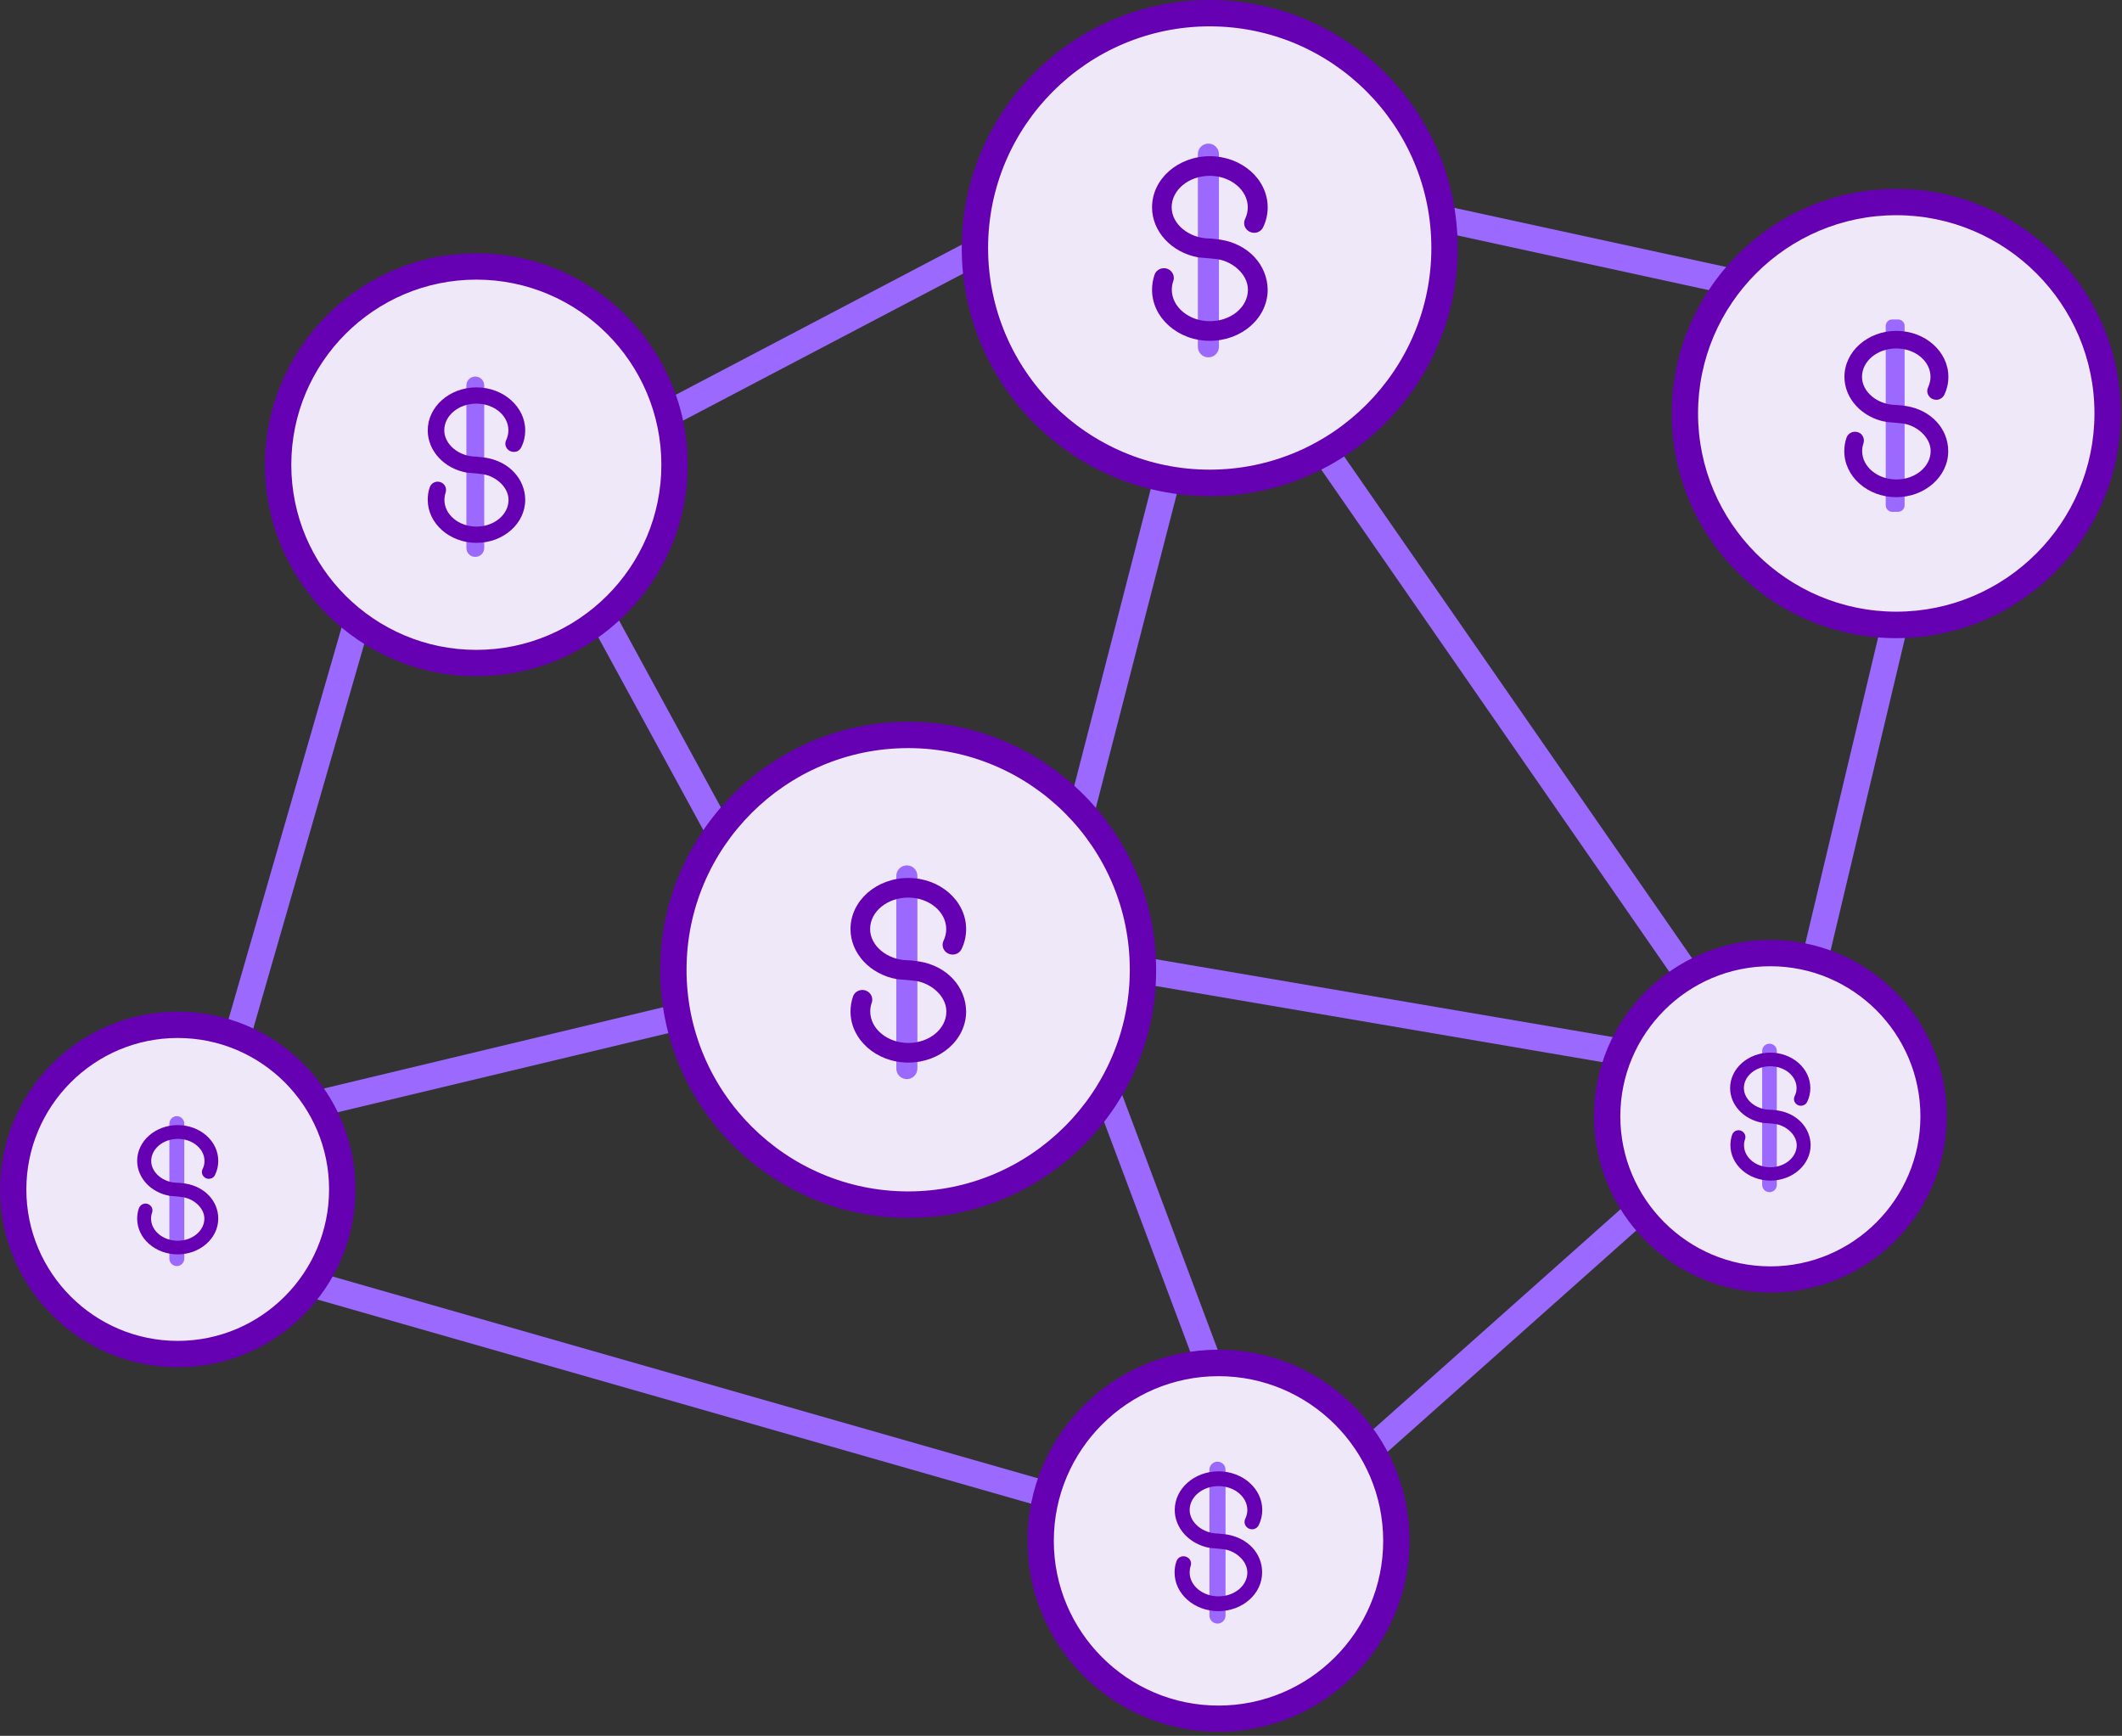<svg width="357" height="292" viewBox="0 0 357 292" fill="none" xmlns="http://www.w3.org/2000/svg">
<rect x="0" y="0" width="357" height="292" fill="#333333" stroke="none"/>
<path d="M283.682 181.035C283.558 181.035 283.435 181.035 283.312 181.011L174.952 162.54C173.745 162.343 172.933 161.186 173.13 159.979C173.327 158.772 174.484 157.959 175.691 158.156L284.051 176.627C285.258 176.824 286.07 177.981 285.873 179.188C285.676 180.272 284.741 181.035 283.682 181.035Z" fill="#9C69FF"/>
<path d="M225.561 250.484C224.946 250.484 224.355 250.238 223.911 249.745C223.099 248.834 223.172 247.43 224.084 246.618L282.204 194.9C283.115 194.088 284.519 194.161 285.332 195.073C286.144 195.984 286.07 197.388 285.159 198.2L227.039 249.918C226.596 250.287 226.078 250.484 225.561 250.484Z" fill="#9C69FF"/>
<path d="M219.503 266.122L27.016 211.056L65.213 78.709C65.558 77.527 66.789 76.862 67.947 77.182C69.129 77.527 69.794 78.758 69.474 79.915L32.508 208.027L212.263 259.448L174.139 157.738L174.312 157.073L203.446 44.058L298.409 181.011L327.789 57.579L195.048 28.691L92.303 82.624L138.553 167.539L50.978 188.497C49.796 188.793 48.59 188.054 48.319 186.847C48.023 185.665 48.762 184.458 49.969 184.187L131.904 164.559L86.269 80.802L194.408 24.036L333.133 54.205L300.404 191.699L205.342 54.549L178.794 157.491L219.503 266.122Z" fill="#9C69FF"/>
<path d="M152.911 202.707C174.673 202.707 192.314 185.066 192.314 163.303C192.314 141.541 174.673 123.9 152.911 123.9C131.149 123.9 113.507 141.541 113.507 163.303C113.507 185.066 131.149 202.707 152.911 202.707Z" fill="#EFE8F9"/>
<path d="M152.566 181.528C151.581 181.528 150.793 180.74 150.793 179.755V147.345C150.793 146.36 151.581 145.572 152.566 145.572C153.551 145.572 154.339 146.36 154.339 147.345V179.755C154.339 180.715 153.551 181.528 152.566 181.528Z" fill="#9C69FF"/>
<path d="M154.733 161.752C154.709 161.752 153.305 161.53 152.689 161.53C149.266 161.481 146.385 159.092 146.385 156.285C146.385 153.354 149.266 150.99 152.788 150.99C156.309 150.99 159.191 153.379 159.191 156.285C159.191 156.95 159.043 157.615 158.747 158.23C158.427 158.895 158.575 159.659 159.141 160.151C159.536 160.496 160.077 160.644 160.594 160.545C161.112 160.447 161.555 160.102 161.777 159.634C162.294 158.575 162.54 157.442 162.54 156.285C162.54 151.556 158.181 147.69 152.812 147.69C147.444 147.69 143.085 151.532 143.085 156.285C143.085 160.348 146.36 163.895 150.867 164.707L150.99 164.732H151.088C151.113 164.732 151.113 164.732 151.138 164.732C152.985 164.88 153.329 164.929 153.379 164.929L153.551 164.954C156.235 165.101 159.215 167.342 159.215 170.15C159.215 173.081 156.359 175.445 152.812 175.445C149.291 175.445 146.409 173.056 146.409 170.15C146.409 169.657 146.483 169.165 146.655 168.697C146.828 168.204 146.754 167.638 146.434 167.219C146.114 166.776 145.621 166.53 145.079 166.53C144.365 166.53 143.725 166.973 143.503 167.638C143.232 168.451 143.085 169.288 143.085 170.15C143.085 174.878 147.444 178.745 152.812 178.745C158.181 178.745 162.54 174.903 162.54 170.15C162.491 165.988 159.314 162.515 154.733 161.752ZM149.857 164.042C149.857 164.067 149.882 164.067 149.882 164.067L149.857 164.042ZM150.374 164.535C150.547 164.633 150.744 164.707 150.99 164.732C150.768 164.707 150.571 164.658 150.374 164.535Z" fill="#6600B3"/>
<path d="M152.788 204.874C129.786 204.874 111.069 186.158 111.069 163.156C111.069 140.129 129.786 121.412 152.788 121.412C175.79 121.412 194.506 140.129 194.506 163.131C194.531 186.158 175.814 204.874 152.788 204.874ZM152.788 125.845C132.224 125.845 115.502 142.567 115.502 163.131C115.502 183.695 132.224 200.417 152.788 200.417C173.351 200.417 190.073 183.695 190.073 163.131C190.098 142.567 173.351 125.845 152.788 125.845Z" fill="#6600B3"/>
<path d="M80.236 111.586C98.611 111.586 113.507 96.69 113.507 78.315C113.507 59.939 98.611 45.043 80.236 45.043C61.86 45.043 46.964 59.939 46.964 78.315C46.964 96.69 61.86 111.586 80.236 111.586Z" fill="#EFE8F9"/>
<path d="M79.965 93.682C79.127 93.682 78.463 93.017 78.463 92.18V64.844C78.463 64.006 79.127 63.341 79.965 63.341C80.802 63.341 81.467 64.006 81.467 64.844V92.204C81.467 93.017 80.778 93.682 79.965 93.682Z" fill="#9C69FF"/>
<path d="M81.787 77.01C81.787 77.01 80.581 76.837 80.063 76.812C77.182 76.788 74.744 74.744 74.744 72.38C74.744 69.917 77.157 67.897 80.137 67.897C83.117 67.897 85.531 69.892 85.531 72.38C85.531 72.946 85.407 73.488 85.161 74.03C84.89 74.596 85.013 75.236 85.481 75.655C85.802 75.951 86.269 76.074 86.713 76C87.156 75.926 87.525 75.63 87.698 75.236C88.141 74.35 88.363 73.389 88.363 72.404C88.363 68.415 84.669 65.164 80.162 65.164C75.63 65.164 71.961 68.415 71.961 72.404C71.961 75.827 74.719 78.832 78.512 79.497L78.61 79.522H78.684C78.709 79.522 78.709 79.522 78.734 79.522C80.31 79.645 80.581 79.694 80.63 79.694L80.778 79.719C83.043 79.842 85.555 81.738 85.555 84.102C85.555 86.565 83.142 88.584 80.162 88.584C77.182 88.584 74.769 86.565 74.769 84.102C74.769 83.683 74.842 83.265 74.966 82.871C75.113 82.452 75.039 81.984 74.793 81.615C74.522 81.245 74.103 81.024 73.636 81.024C73.045 81.024 72.503 81.393 72.306 81.96C72.059 82.649 71.961 83.363 71.961 84.078C71.961 88.067 75.655 91.318 80.162 91.318C84.693 91.318 88.363 88.067 88.363 84.078C88.338 80.581 85.654 77.65 81.787 77.01ZM77.674 78.93L77.699 78.955C77.674 78.955 77.674 78.955 77.674 78.93ZM78.093 79.349C78.241 79.423 78.413 79.497 78.61 79.522C78.438 79.497 78.266 79.448 78.093 79.349Z" fill="#6600B3"/>
<path d="M80.137 113.753C60.534 113.753 44.575 97.795 44.575 78.192C44.575 58.588 60.534 42.605 80.137 42.605C99.74 42.605 115.699 58.564 115.699 78.167C115.699 97.77 99.765 113.753 80.137 113.753ZM80.137 47.038C62.972 47.038 49.008 61.002 49.008 78.192C49.008 95.382 62.972 109.32 80.137 109.32C97.302 109.32 111.266 95.357 111.266 78.192C111.266 61.026 97.327 47.038 80.137 47.038Z" fill="#6600B3"/>
<path d="M29.971 227.802C45.218 227.802 57.579 215.442 57.579 200.195C57.579 184.948 45.218 172.588 29.971 172.588C14.724 172.588 2.364 184.948 2.364 200.195C2.364 215.442 14.724 227.802 29.971 227.802Z" fill="#EFE8F9"/>
<path d="M29.75 212.977C29.06 212.977 28.494 212.41 28.494 211.721V189.014C28.494 188.325 29.06 187.758 29.75 187.758C30.439 187.758 31.006 188.325 31.006 189.014V211.721C31.006 212.41 30.439 212.977 29.75 212.977Z" fill="#9C69FF"/>
<path d="M31.277 199.112C31.277 199.112 30.267 198.964 29.848 198.964C27.459 198.939 25.44 197.265 25.44 195.294C25.44 193.25 27.459 191.576 29.922 191.576C32.385 191.576 34.404 193.25 34.404 195.294C34.404 195.762 34.306 196.23 34.084 196.649C33.862 197.117 33.961 197.659 34.355 198.003C34.626 198.25 34.995 198.348 35.365 198.274C35.734 198.2 36.03 197.979 36.178 197.634C36.547 196.895 36.719 196.107 36.719 195.27C36.719 191.945 33.666 189.261 29.898 189.261C26.13 189.261 23.076 191.97 23.076 195.27C23.076 198.126 25.366 200.589 28.518 201.156L28.617 201.18H28.691H28.715C30.021 201.279 30.267 201.303 30.291 201.328L30.415 201.353C32.286 201.451 34.38 203.027 34.38 204.997C34.38 207.042 32.36 208.716 29.898 208.716C27.435 208.716 25.415 207.042 25.415 204.997C25.415 204.653 25.465 204.308 25.588 203.988C25.711 203.643 25.662 203.249 25.44 202.953C25.218 202.658 24.873 202.461 24.48 202.461C23.987 202.461 23.544 202.781 23.371 203.249C23.174 203.815 23.076 204.406 23.076 204.997C23.076 208.322 26.13 211.007 29.898 211.007C33.666 211.007 36.719 208.298 36.719 204.997C36.719 202.067 34.478 199.653 31.277 199.112ZM27.853 200.712C27.853 200.712 27.853 200.737 27.878 200.737C27.853 200.737 27.853 200.712 27.853 200.712ZM28.223 201.057C28.346 201.131 28.494 201.18 28.666 201.18C28.494 201.18 28.346 201.156 28.223 201.057Z" fill="#6600B3"/>
<path d="M29.898 229.994C13.422 229.994 0 216.572 0 200.097C0 183.596 13.422 170.174 29.898 170.174C46.398 170.174 59.795 183.596 59.795 200.072C59.82 216.572 46.398 229.994 29.898 229.994ZM29.898 174.607C15.86 174.607 4.433 186.034 4.433 200.097C4.433 214.134 15.86 225.561 29.898 225.561C43.935 225.561 55.362 214.134 55.362 200.097C55.387 186.034 43.96 174.607 29.898 174.607Z" fill="#6600B3"/>
<path d="M319.12 105.159C338.706 105.159 354.584 89.281 354.584 69.695C354.584 50.109 338.706 34.232 319.12 34.232C299.534 34.232 283.657 50.109 283.657 69.695C283.657 89.281 299.534 105.159 319.12 105.159Z" fill="#EFE8F9"/>
<path d="M319.342 86.097H318.332C317.741 86.097 317.249 85.604 317.249 85.013V54.82C317.249 54.229 317.741 53.737 318.332 53.737H319.342C319.933 53.737 320.426 54.229 320.426 54.82V85.013C320.426 85.604 319.933 86.097 319.342 86.097Z" fill="#9C69FF"/>
<path d="M320.77 68.316C320.77 68.316 319.465 68.119 318.923 68.119C315.845 68.07 313.259 65.927 313.259 63.391C313.259 60.755 315.845 58.613 319.022 58.613C322.199 58.613 324.785 60.755 324.785 63.391C324.785 63.982 324.637 64.573 324.39 65.139C324.095 65.73 324.243 66.42 324.735 66.863C325.08 67.183 325.573 67.306 326.041 67.233C326.508 67.134 326.902 66.838 327.099 66.42C327.567 65.459 327.789 64.45 327.789 63.391C327.789 59.13 323.873 55.658 319.046 55.658C314.219 55.658 310.304 59.13 310.304 63.391C310.304 67.06 313.259 70.237 317.298 70.976L317.421 71H317.495C317.519 71 317.52 71 317.544 71C319.219 71.148 319.514 71.173 319.564 71.173L319.711 71.198C322.125 71.321 324.809 73.365 324.809 75.877C324.809 78.512 322.223 80.654 319.046 80.654C315.869 80.654 313.284 78.512 313.284 75.877C313.284 75.433 313.357 74.99 313.505 74.571C313.653 74.128 313.579 73.636 313.308 73.242C313.037 72.847 312.569 72.626 312.077 72.626C311.437 72.626 310.87 73.02 310.648 73.636C310.402 74.35 310.279 75.113 310.279 75.901C310.279 80.162 314.195 83.634 319.022 83.634C323.849 83.634 327.764 80.162 327.764 75.901C327.764 72.109 324.883 69.006 320.77 68.316ZM316.387 70.36L316.411 70.385C316.411 70.385 316.387 70.385 316.387 70.36ZM316.855 70.803C317.002 70.877 317.199 70.951 317.421 70.976C317.224 70.976 317.027 70.927 316.855 70.803Z" fill="#6600B3"/>
<path d="M319.022 107.35C298.187 107.35 281.244 90.407 281.244 69.572C281.244 48.737 298.187 31.769 319.022 31.769C339.856 31.769 356.8 48.713 356.8 69.547C356.8 90.382 339.856 107.35 319.022 107.35ZM319.022 36.202C300.625 36.202 285.676 51.175 285.676 69.547C285.676 87.944 300.65 102.893 319.022 102.893C337.394 102.893 352.367 87.919 352.367 69.547C352.392 51.175 337.418 36.202 319.022 36.202Z" fill="#6600B3"/>
<path d="M297.916 215.267C313.041 215.267 325.302 203.006 325.302 187.882C325.302 172.757 313.041 160.496 297.916 160.496C282.792 160.496 270.531 172.757 270.531 187.882C270.531 203.006 282.792 215.267 297.916 215.267Z" fill="#EFE8F9"/>
<path d="M297.695 200.54C297.005 200.54 296.463 199.998 296.463 199.309V176.799C296.463 176.11 297.005 175.568 297.695 175.568C298.384 175.568 298.926 176.11 298.926 176.799V199.309C298.926 199.998 298.384 200.54 297.695 200.54Z" fill="#9C69FF"/>
<path d="M299.197 186.823C299.197 186.823 298.187 186.675 297.768 186.675C295.404 186.65 293.385 184.976 293.385 183.03C293.385 181.011 295.38 179.36 297.818 179.36C300.28 179.36 302.251 181.011 302.251 183.03C302.251 183.498 302.152 183.941 301.93 184.384C301.709 184.852 301.807 185.37 302.201 185.714C302.472 185.961 302.842 186.059 303.211 185.985C303.556 185.911 303.876 185.69 304.024 185.37C304.393 184.631 304.566 183.843 304.566 183.03C304.566 179.73 301.536 177.07 297.818 177.07C294.099 177.07 291.07 179.755 291.07 183.03C291.07 185.862 293.336 188.3 296.463 188.867L296.562 188.891H296.636H296.66C297.941 188.99 298.187 189.014 298.212 189.014L298.335 189.039C300.182 189.138 302.275 190.714 302.275 192.659C302.275 194.679 300.28 196.353 297.842 196.353C295.404 196.353 293.409 194.703 293.409 192.659C293.409 192.314 293.459 191.97 293.582 191.649C293.705 191.305 293.656 190.911 293.434 190.615C293.212 190.32 292.868 190.123 292.498 190.123C292.006 190.123 291.562 190.443 291.415 190.886C291.218 191.452 291.119 192.044 291.119 192.635C291.119 195.935 294.148 198.594 297.867 198.594C301.586 198.594 304.615 195.91 304.615 192.635C304.59 189.753 302.374 187.34 299.197 186.823ZM295.823 188.399C295.823 188.399 295.823 188.423 295.847 188.423C295.823 188.399 295.823 188.399 295.823 188.399ZM296.168 188.743C296.291 188.817 296.414 188.867 296.586 188.867C296.439 188.867 296.291 188.817 296.168 188.743Z" fill="#6600B3"/>
<path d="M297.842 217.434C281.49 217.434 268.166 204.136 268.166 187.758C268.166 171.381 281.49 158.107 297.842 158.107C314.195 158.107 327.518 171.406 327.518 187.783C327.518 204.16 314.219 217.434 297.842 217.434ZM297.842 162.54C283.928 162.54 272.599 173.869 272.599 187.783C272.599 201.697 283.928 213.026 297.842 213.026C311.757 213.026 323.085 201.697 323.085 187.783C323.085 173.869 311.757 162.54 297.842 162.54Z" fill="#6600B3"/>
<path d="M205.096 289.124C221.567 289.124 234.92 275.772 234.92 259.301C234.92 242.83 221.567 229.477 205.096 229.477C188.625 229.477 175.272 242.83 175.272 259.301C175.272 275.772 188.625 289.124 205.096 289.124Z" fill="#EFE8F9"/>
<path d="M204.825 273.116C204.086 273.116 203.471 272.525 203.471 271.762V247.233C203.471 246.494 204.062 245.879 204.825 245.879C205.564 245.879 206.18 246.47 206.18 247.233V271.762C206.18 272.501 205.589 273.116 204.825 273.116Z" fill="#9C69FF"/>
<path d="M206.475 258.143C206.475 258.143 205.391 257.995 204.924 257.971C202.338 257.946 200.146 256.124 200.146 254.006C200.146 251.789 202.313 249.991 204.997 249.991C207.657 249.991 209.849 251.789 209.849 254.006C209.849 254.523 209.726 255.015 209.504 255.483C209.258 255.976 209.381 256.567 209.8 256.936C210.095 257.207 210.514 257.306 210.883 257.232C211.277 257.158 211.598 256.912 211.77 256.542C212.164 255.73 212.361 254.892 212.361 254.006C212.361 250.41 209.061 247.504 204.997 247.504C200.934 247.504 197.634 250.41 197.634 254.006C197.634 257.084 200.121 259.769 203.52 260.384L203.618 260.409H203.692C203.717 260.409 203.717 260.409 203.741 260.409C205.145 260.532 205.416 260.557 205.441 260.557L205.564 260.581C207.583 260.68 209.849 262.404 209.849 264.522C209.849 266.738 207.682 268.536 204.997 268.536C202.338 268.536 200.146 266.738 200.146 264.522C200.146 264.152 200.195 263.783 200.318 263.413C200.441 263.044 200.392 262.625 200.146 262.305C199.9 261.985 199.53 261.788 199.112 261.788C198.57 261.788 198.102 262.133 197.929 262.625C197.708 263.241 197.609 263.881 197.609 264.522C197.609 268.117 200.909 271.023 204.973 271.023C209.036 271.023 212.336 268.117 212.336 264.522C212.361 261.345 209.948 258.734 206.475 258.143ZM202.781 259.867L202.806 259.892L202.781 259.867ZM203.175 260.236C203.298 260.31 203.446 260.36 203.643 260.384C203.471 260.384 203.323 260.335 203.175 260.236Z" fill="#6600B3"/>
<path d="M204.997 291.316C187.29 291.316 172.859 276.909 172.859 259.177C172.859 241.47 187.266 227.039 204.997 227.039C222.729 227.039 237.136 241.446 237.136 259.177C237.136 276.909 222.729 291.316 204.997 291.316ZM204.997 231.496C189.729 231.496 177.292 243.909 177.292 259.202C177.292 274.471 189.704 286.908 204.997 286.908C220.266 286.908 232.703 274.496 232.703 259.202C232.703 243.909 220.266 231.496 204.997 231.496Z" fill="#6600B3"/>
<path d="M203.643 81.295C225.405 81.295 243.047 63.653 243.047 41.891C243.047 20.129 225.405 2.487 203.643 2.487C181.881 2.487 164.239 20.129 164.239 41.891C164.239 63.653 181.881 81.295 203.643 81.295Z" fill="#EFE8F9"/>
<path d="M203.298 60.115C202.313 60.115 201.525 59.327 201.525 58.342V25.933C201.525 24.947 202.313 24.159 203.298 24.159C204.283 24.159 205.071 24.947 205.071 25.933V58.342C205.071 59.303 204.283 60.115 203.298 60.115Z" fill="#9C69FF"/>
<path d="M205.465 40.34C205.441 40.34 204.037 40.118 203.421 40.118C199.998 40.069 197.117 37.68 197.117 34.872C197.117 31.942 199.998 29.577 203.52 29.577C207.042 29.577 209.923 31.966 209.923 34.872C209.923 35.537 209.775 36.202 209.48 36.818C209.16 37.483 209.307 38.246 209.874 38.739C210.268 39.084 210.81 39.231 211.327 39.133C211.844 39.034 212.287 38.689 212.509 38.221C213.026 37.163 213.272 36.03 213.272 34.872C213.272 30.144 208.913 26.277 203.544 26.277C198.176 26.277 193.817 30.119 193.817 34.872C193.817 38.936 197.092 42.482 201.599 43.295L201.722 43.319H201.821C201.845 43.319 201.845 43.319 201.87 43.319C203.717 43.467 204.062 43.516 204.111 43.516L204.283 43.541C206.968 43.689 209.948 45.93 209.948 48.737C209.948 51.668 207.091 54.032 203.544 54.032C200.023 54.032 197.141 51.643 197.141 48.737C197.141 48.245 197.215 47.752 197.388 47.284C197.56 46.792 197.486 46.225 197.166 45.807C196.846 45.363 196.353 45.117 195.812 45.117C195.097 45.117 194.457 45.56 194.235 46.225C193.964 47.038 193.817 47.875 193.817 48.737C193.817 53.466 198.176 57.332 203.544 57.332C208.913 57.332 213.272 53.49 213.272 48.737C213.223 44.575 210.046 41.103 205.465 40.34ZM200.589 42.63C200.589 42.654 200.614 42.654 200.614 42.654L200.589 42.63ZM201.106 43.122C201.279 43.221 201.476 43.295 201.722 43.319C201.5 43.295 201.303 43.245 201.106 43.122Z" fill="#6600B3"/>
<path d="M203.52 83.462C180.518 83.462 161.801 64.745 161.801 41.743C161.801 18.717 180.518 0 203.52 0C226.522 0 245.238 18.717 245.238 41.719C245.263 64.745 226.546 83.462 203.52 83.462ZM203.52 4.433C182.956 4.433 166.234 21.155 166.234 41.719C166.234 62.282 182.956 79.004 203.52 79.004C224.084 79.004 240.806 62.282 240.806 41.719C240.83 21.155 224.084 4.433 203.52 4.433Z" fill="#6600B3"/>
</svg>
